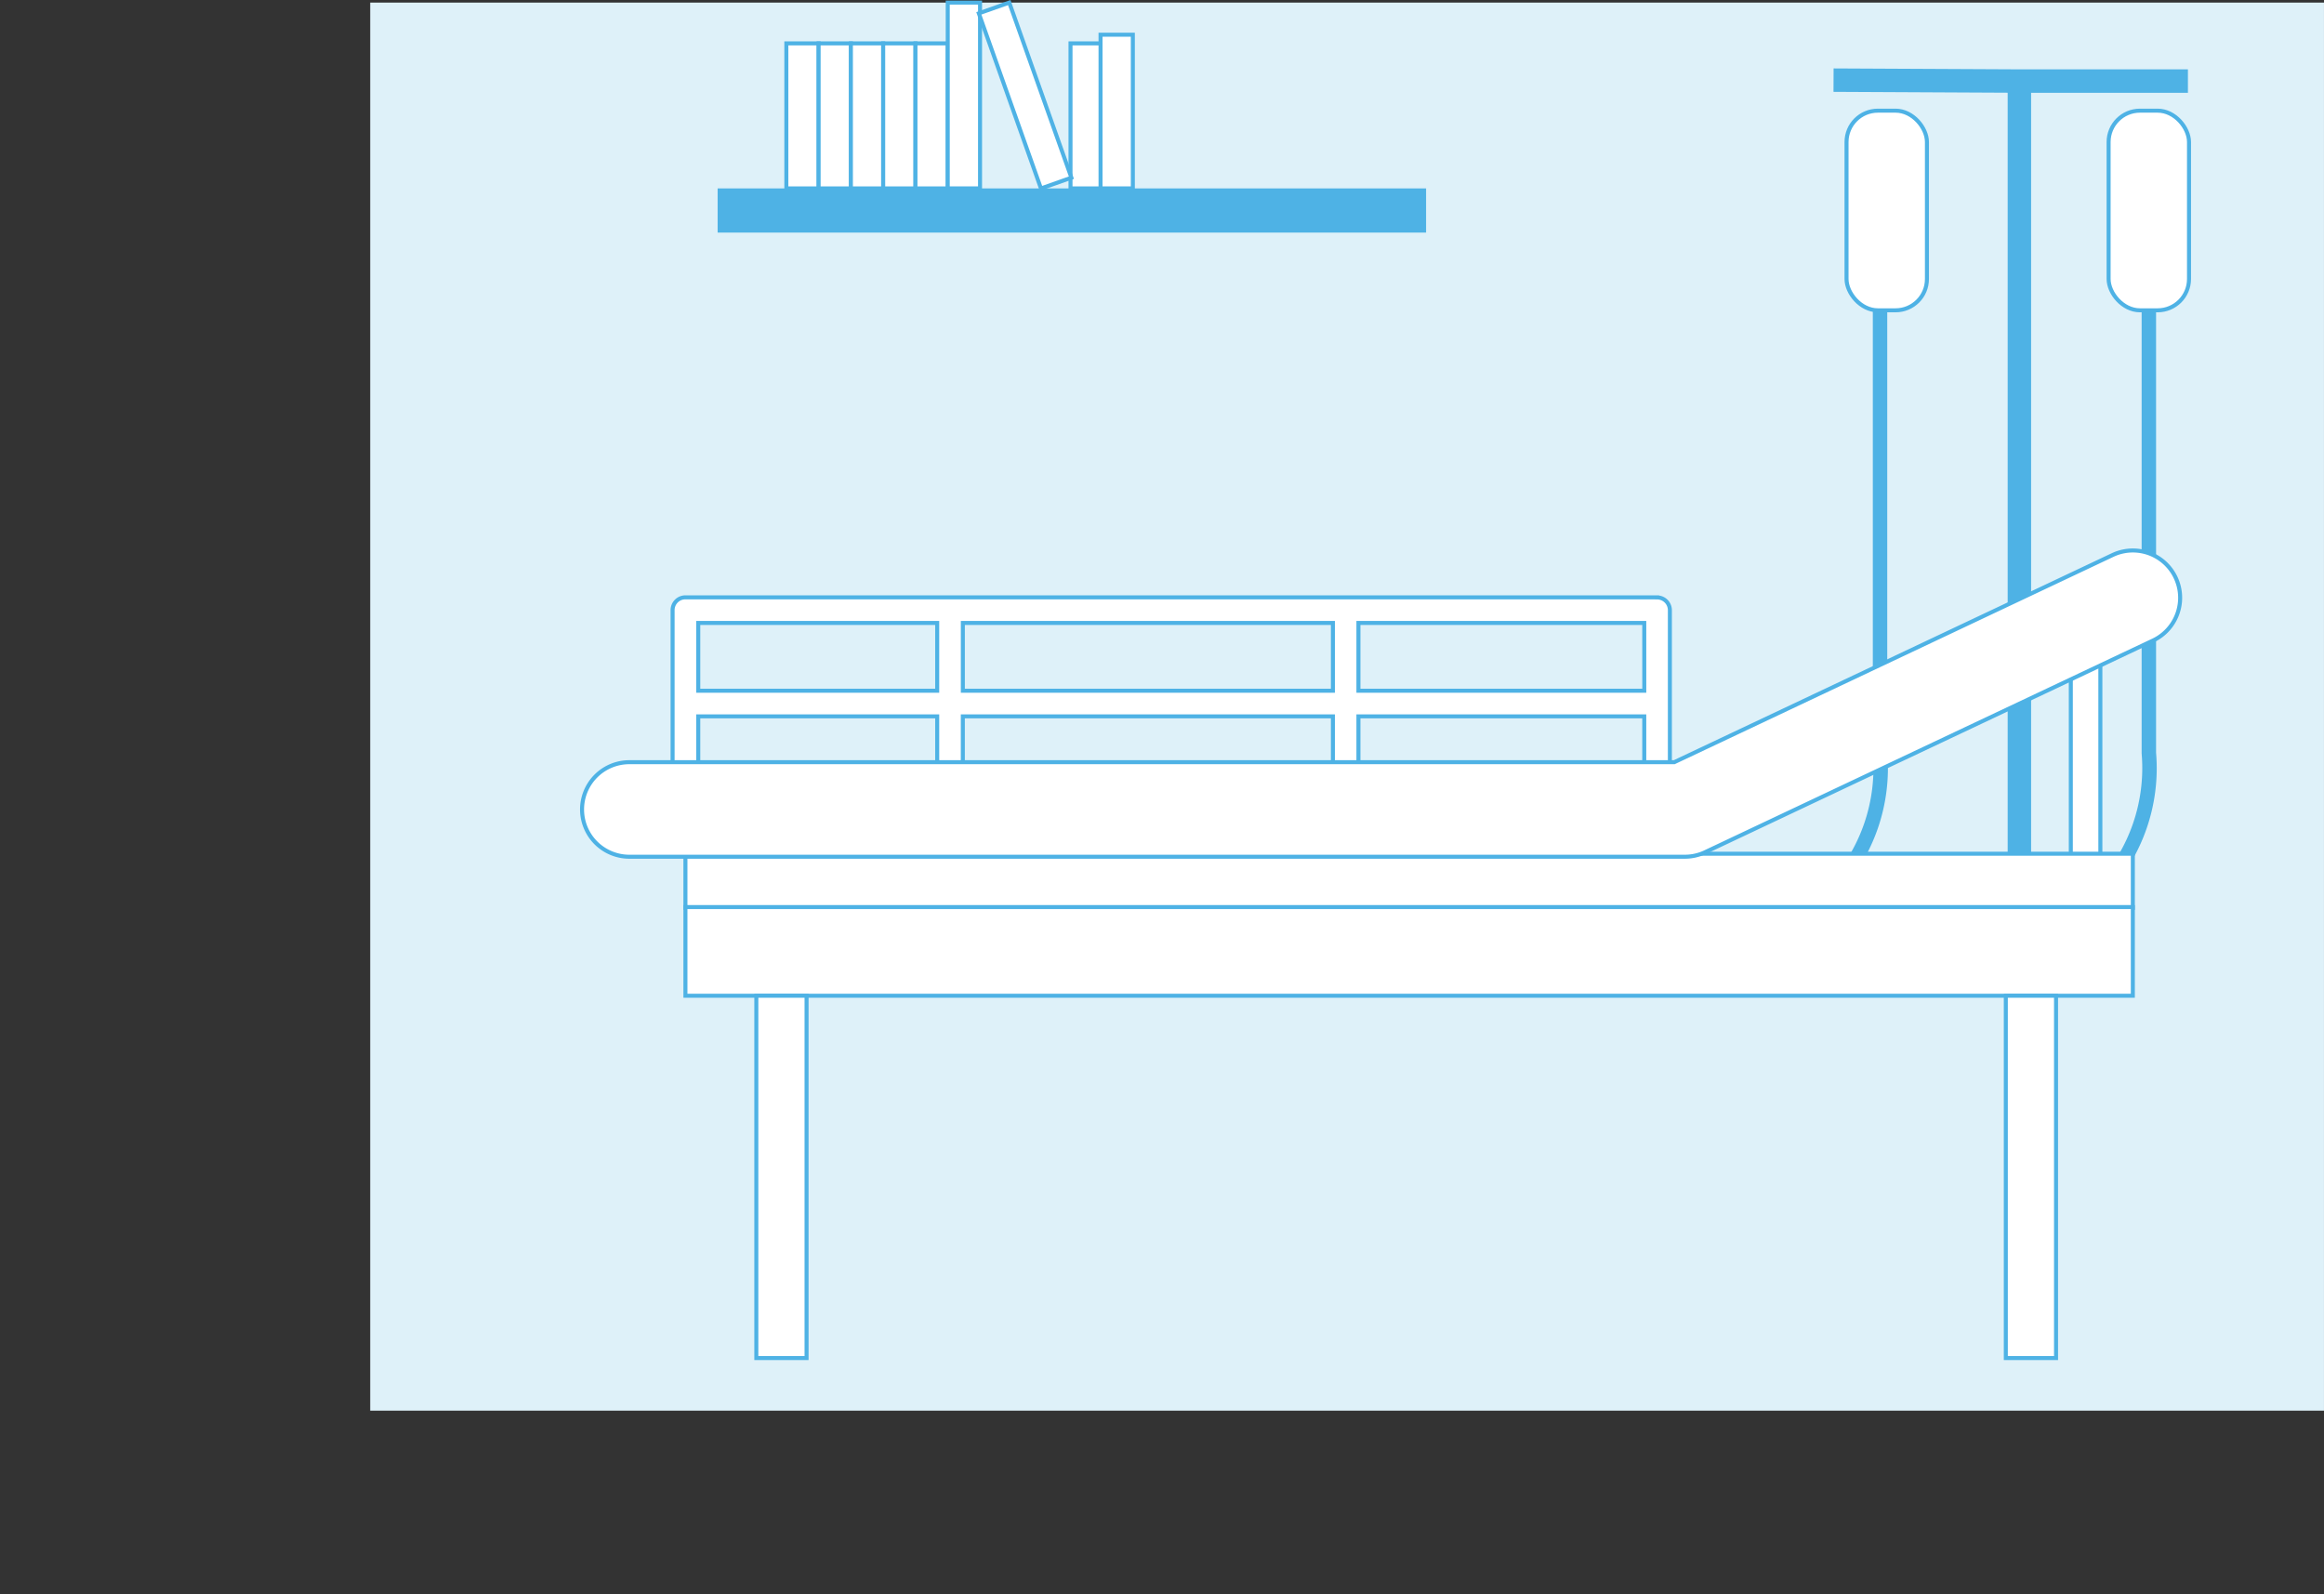 <svg id="Layer_1" data-name="Layer 1" xmlns="http://www.w3.org/2000/svg" viewBox="0 0 1140.57 782.48"><rect x="0" y="0" width="1140.57" height="782.48" fill="#333333" stroke="none"/><defs><style>.cls-1{fill:#def1f9;}.cls-2{fill:#4eb2e5;}.cls-3{fill:#fff;stroke:#4eb2e5;stroke-miterlimit:10;stroke-width:1.97px;}.cls-4{fill:none;}</style></defs><title>office</title><rect class="cls-1" x="181.69" y="1.27" width="958.87" height="691.17"/><rect id="_Rectangle_" data-name=" Rectangle " class="cls-2" x="352.2" y="92.48" width="347.69" height="21.69"/><g id="_Group_" data-name=" Group "><polygon id="_Path_" data-name=" Path " class="cls-2" points="1073.79 34.04 991.07 34.04 991.07 34.04 899.89 33.59 899.84 45.09 985.32 45.52 985.32 640.12 996.82 640.12 996.82 45.55 1073.79 45.55 1073.79 34.04"/><g id="_Group_2" data-name=" Group 2"><rect id="_Rectangle_2" data-name=" Rectangle 2" class="cls-3" x="1034.86" y="54.32" width="39.46" height="98" rx="15.38" ry="15.38"/><rect id="_Rectangle_3" data-name=" Rectangle 3" class="cls-3" x="906.24" y="54.32" width="39.46" height="98" rx="15.38" ry="15.38"/></g><path id="_Path_2" data-name=" Path 2" class="cls-3" d="M877.25,155.79" transform="translate(181.69 -3.47)"/><g id="_Group_3" data-name=" Group 3"><path id="_Path_3" data-name=" Path 3" class="cls-2" d="M780.49,473.32v-7.08a90.92,90.92,0,0,0,66.82-28.83,83.55,83.55,0,0,0,22.07-64.09V155.79h7.08V372.88a90.55,90.55,0,0,1-23.89,69.32A98.21,98.21,0,0,1,780.49,473.32Z" transform="translate(181.69 -3.47)"/></g><g id="_Group_4" data-name=" Group 4"><path id="_Path_4" data-name=" Path 4" class="cls-2" d="M648.56,473.32v-7.08a90.92,90.92,0,0,0,66.82-28.83,83.56,83.56,0,0,0,22.07-64.1V155.79h7.08V372.88a90.55,90.55,0,0,1-23.89,69.32A98.21,98.21,0,0,1,648.56,473.32Z" transform="translate(181.69 -3.47)"/></g></g><g id="_Group_5" data-name=" Group 5"><g id="_Group_6" data-name=" Group 6"><rect id="_Rectangle_4" data-name=" Rectangle 4" class="cls-3" x="1016.31" y="318.71" width="14.5" height="113.63"/></g><g id="_Group_7" data-name=" Group 7"><rect id="_Rectangle_5" data-name=" Rectangle 5" class="cls-3" x="336.39" y="419.06" width="710.36" height="26.57"/></g><path class="cls-3" d="M631.57,296.68H154.68A6.28,6.28,0,0,0,148.4,303v102.8a6.28,6.28,0,0,0,6.28,6.28H631.57a6.28,6.28,0,0,0,6.28-6.28V303a6.28,6.28,0,0,0-6.28-6.28Zm-6.28,45.85H485V309.25H625.28Zm-334.44,0V309.25H472.47v33.28ZM472.47,355.1v44.39H290.84V355.1Zm-194.2-45.85v33.28H161V309.25ZM161,355.1H278.27v44.39H161ZM485,399.48V355.1H625.28v44.39Z" transform="translate(181.69 -3.47)"/><g id="_Group_8" data-name=" Group 8"><rect id="_Rectangle_6" data-name=" Rectangle 6" class="cls-3" x="336.39" y="445.24" width="710.36" height="43.53"/></g><g id="_Group_9" data-name=" Group 9"><rect id="_Rectangle_7" data-name=" Rectangle 7" class="cls-3" x="371.19" y="488.77" width="24.65" height="177.85"/></g><g id="_Group_10" data-name=" Group 10"><rect id="_Rectangle_8" data-name=" Rectangle 8" class="cls-3" x="984.41" y="488.77" width="24.65" height="177.85"/></g><path id="_Path_5" data-name=" Path 5" class="cls-3" d="M645.17,424h-518a23.2,23.2,0,1,1,0-46.4H640L855.14,275.91A23.2,23.2,0,0,1,875,317.86L655.08,421.8A23.19,23.19,0,0,1,645.17,424Z" transform="translate(181.69 -3.47)"/></g><rect id="_Path_6" data-name=" Path 6" class="cls-4" y="730.47" width="396" height="52.01"/><rect id="_Rectangle_9" data-name=" Rectangle 9" class="cls-3" x="385.92" y="21.29" width="15.85" height="71.19"/><rect id="_Rectangle_10" data-name=" Rectangle 10" class="cls-3" x="401.76" y="21.29" width="15.85" height="71.19"/><rect id="_Rectangle_11" data-name=" Rectangle 11" class="cls-3" x="417.6" y="21.29" width="15.85" height="71.19"/><rect id="_Rectangle_12" data-name=" Rectangle 12" class="cls-3" x="433.45" y="21.29" width="15.85" height="71.19"/><rect id="_Rectangle_13" data-name=" Rectangle 13" class="cls-3" x="449.29" y="21.29" width="15.85" height="71.19"/><rect id="_Rectangle_14" data-name=" Rectangle 14" class="cls-3" x="525.38" y="21.29" width="15.85" height="71.19"/><rect id="_Rectangle_15" data-name=" Rectangle 15" class="cls-3" x="540.12" y="17.04" width="15.85" height="75.43"/><rect id="_Rectangle_16" data-name=" Rectangle 16" class="cls-3" x="465.13" y="1.27" width="15.85" height="91.2"/><rect id="_Rectangle_17" data-name=" Rectangle 17" class="cls-3" x="313.49" y="4.75" width="15.85" height="91.2" transform="translate(183.35 106.88) rotate(-19.53)"/></svg>